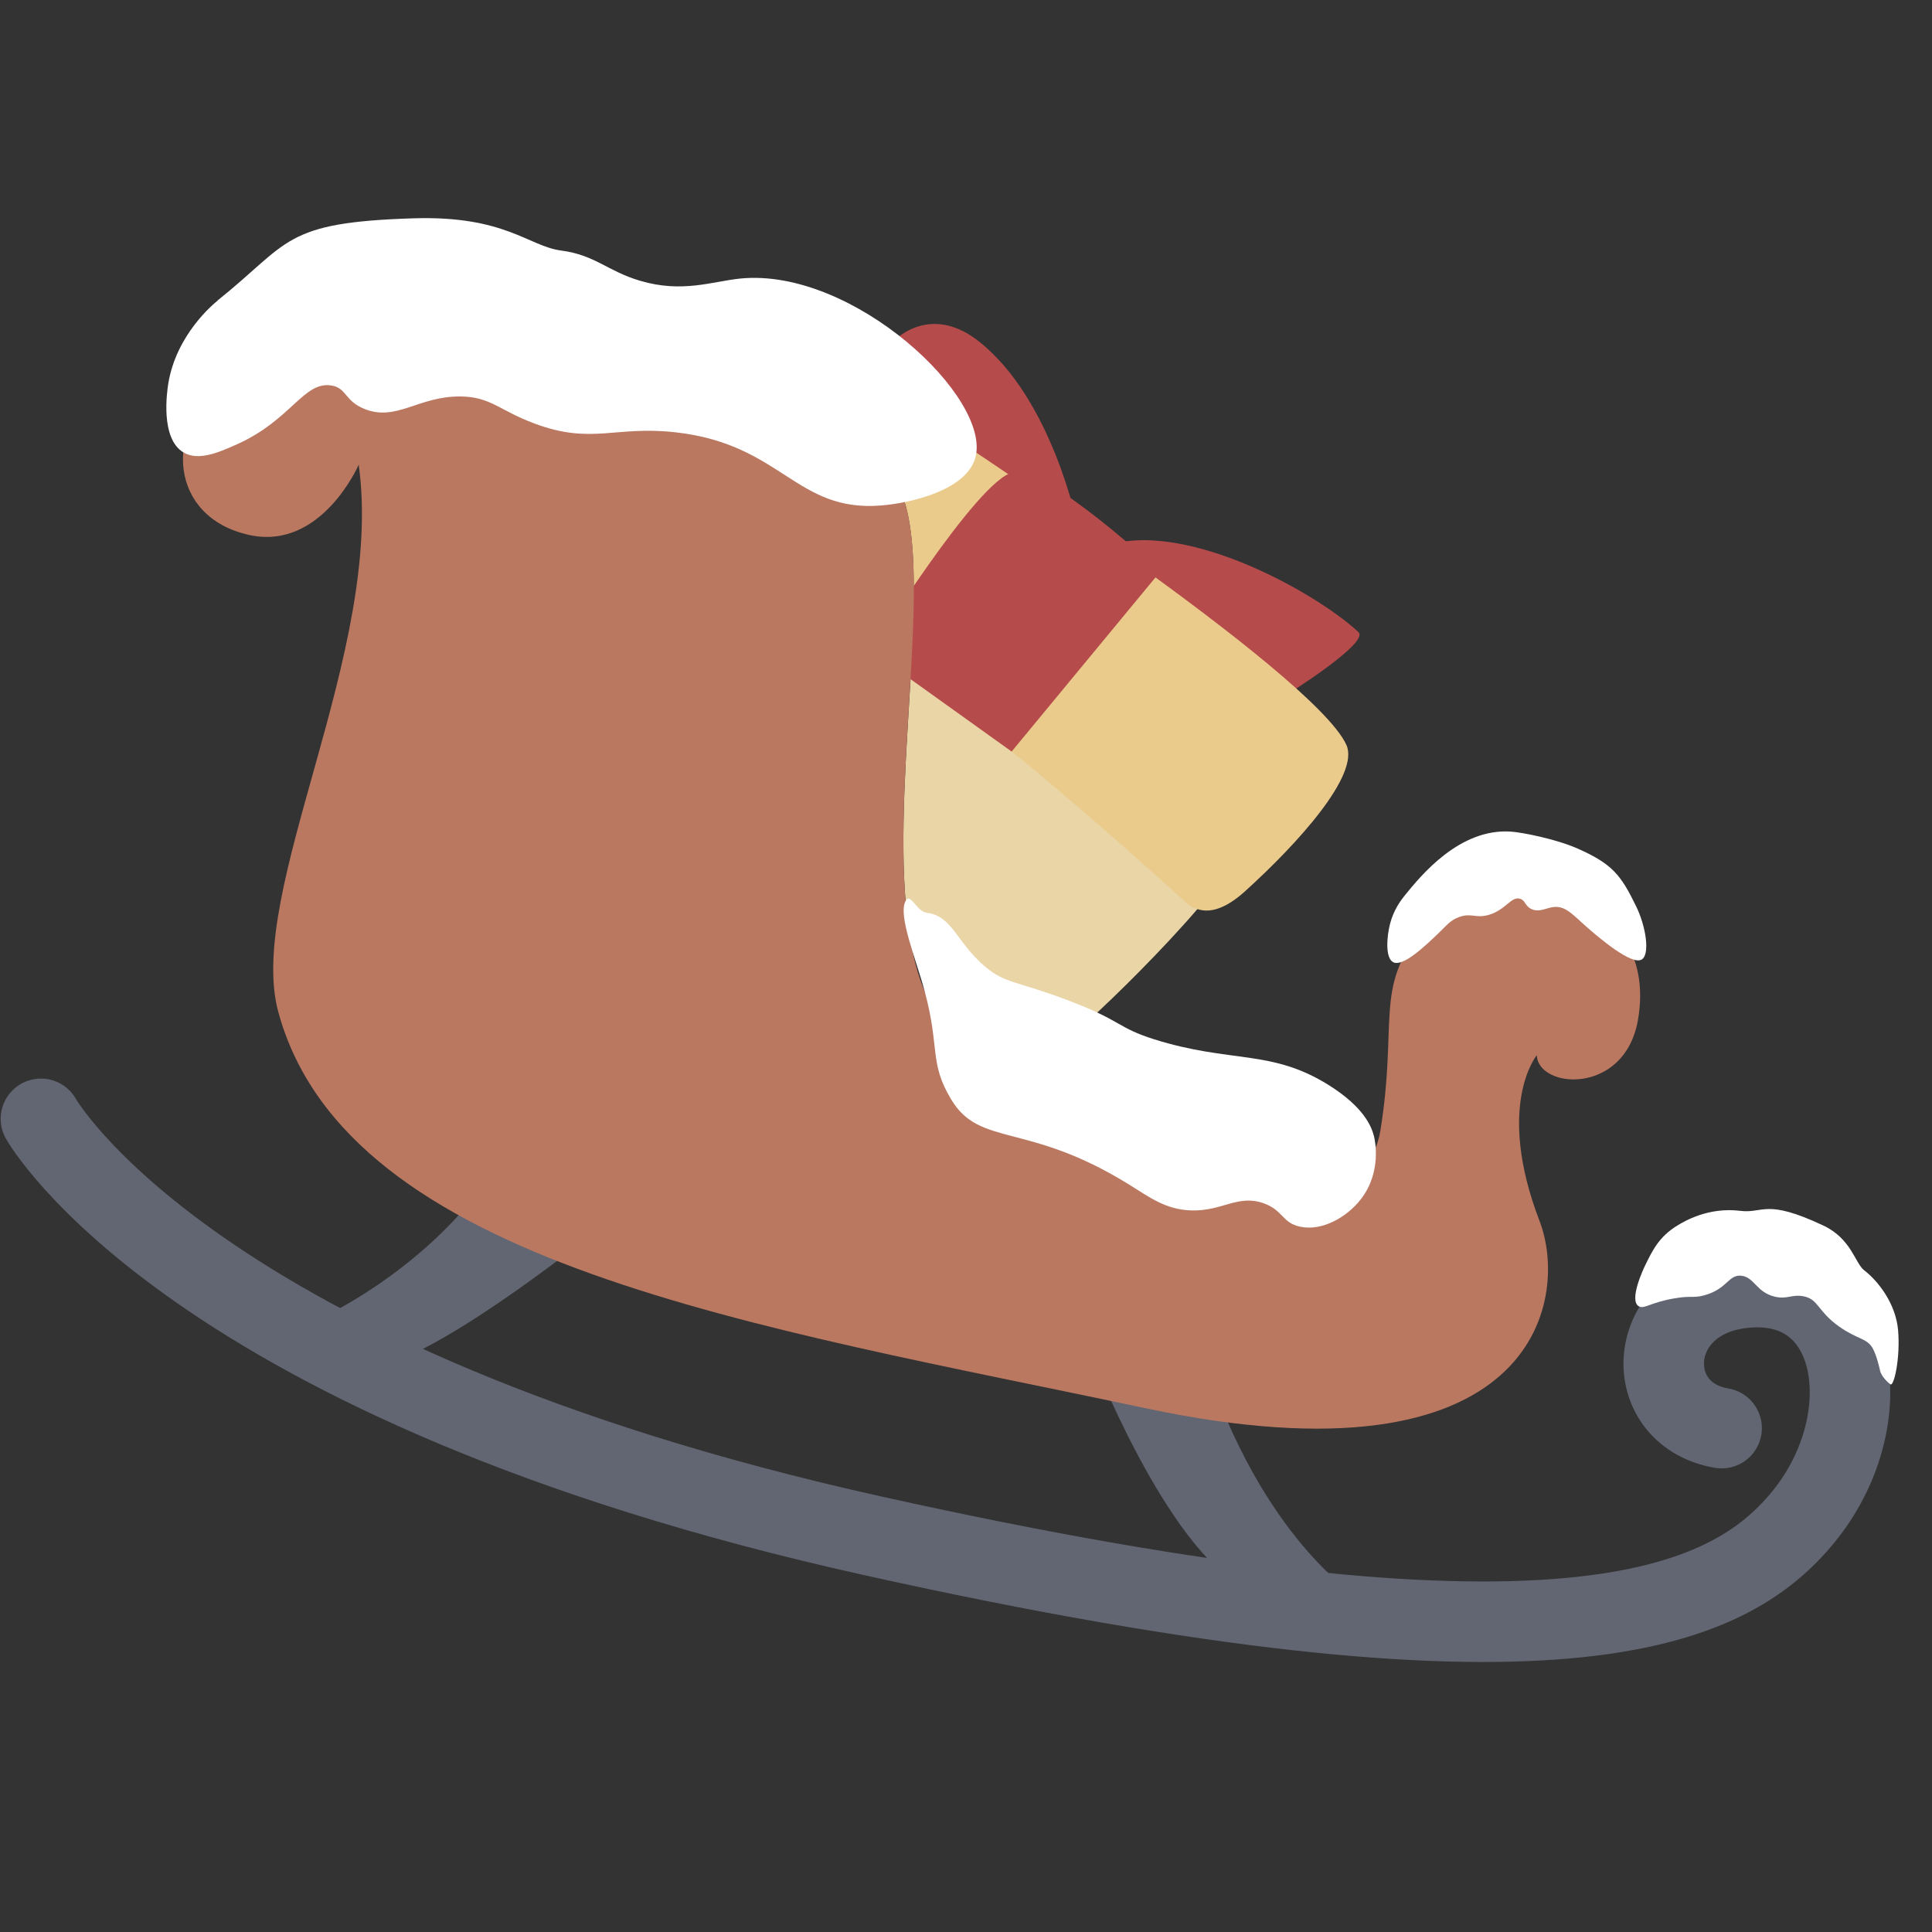 <svg width="48" height="48" viewBox="0 0 48 48" fill="none" xmlns="http://www.w3.org/2000/svg">
<rect x="0" y="0" width="48" height="48" fill="#333333" stroke="none"/>
<g clip-path="url(#clip0_2470_56853)">
<path d="M31.985 17.249C31.985 17.249 34.035 15.967 33.75 15.703C32.596 14.639 29.16 12.777 27.272 13.645L31.983 17.247L31.985 17.249Z" fill="#B64B4C"/>
<path d="M26.772 13.063C26.772 13.063 26.146 9.918 24.316 8.479C23.259 7.647 22.355 8.173 21.92 8.786C21.486 9.399 23.481 11.595 23.481 11.595L26.772 13.063Z" fill="#B64B4C"/>
<path d="M29.749 22.586C28.886 23.592 27.706 24.755 27.088 25.315C26.606 25.752 26.457 26.052 25.977 25.613C25.221 24.927 23.92 23.725 22.508 22.488C22.352 20.75 22.521 18.654 22.63 16.759C22.642 16.506 22.657 16.257 22.667 16.012C25.429 18.308 29.145 21.144 30.3 20.834C31.261 20.577 30.695 21.49 29.751 22.587L29.749 22.586Z" fill="#EAD5A6"/>
<path d="M30.947 22.132C30.565 22.476 30.146 22.718 29.748 22.586C29.643 22.554 29.54 22.494 29.44 22.4C28.02 21.107 24.896 18.326 22.627 16.759C22.639 16.506 22.655 16.256 22.664 16.011C22.748 14.208 22.727 12.672 22.231 11.939C22.205 11.9 22.177 11.86 22.146 11.823C22.796 11.141 23.346 10.643 23.346 10.643C23.346 10.643 32.627 16.702 33.45 18.505C33.79 19.25 32.238 20.961 30.947 22.13L30.947 22.132Z" fill="#EACB8C"/>
<path d="M28.823 14.206L25.134 18.672L21.645 16.174C21.645 16.174 24.308 11.877 25.174 11.735C26.04 11.592 28.821 14.203 28.821 14.203L28.823 14.206Z" fill="#B64B4C"/>
<path d="M27.073 33.553C27.073 33.553 28.949 38.477 30.967 39.485C32.125 40.064 33.725 39.677 33.725 39.677C33.725 39.677 31.344 38.215 29.906 33.746L27.073 33.556L27.073 33.553Z" fill="#616672"/>
<path d="M14.602 30.74C14.602 30.74 10.507 34.02 9.124 33.964L7.131 33.126C7.131 33.126 10.53 31.923 12.517 28.717" fill="#616672"/>
<path d="M5.419 9.709C6.147 9.185 8.419 8.286 10.431 8.357C13.153 8.456 20.784 9.793 22.233 11.939C23.68 14.086 21.097 23.07 23.584 25.583C26.695 28.722 33.773 31.335 34.296 28.086C34.725 25.43 34.153 24.541 35.281 23.163C36.977 21.09 41.289 21.996 40.693 25.349C40.358 27.23 38.208 27.052 38.182 26.215C38.182 26.215 37.146 27.463 38.249 30.333C39.002 32.291 38.172 37.047 28.465 34.988C18.841 32.945 8.621 31.438 6.913 25.137C6.099 22.131 9.556 16.185 8.912 11.545C8.912 11.545 7.984 13.687 6.19 13.291C4.166 12.843 4.135 10.637 5.419 9.709Z" fill="#BB7861"/>
<path d="M5.41 7.466C5.306 7.55 4.38 8.309 4.18 9.534C4.153 9.71 3.974 10.886 4.554 11.238C4.932 11.466 5.453 11.233 5.897 11.034C7.231 10.435 7.542 9.475 8.224 9.576C8.618 9.634 8.553 9.959 9.058 10.161C9.852 10.479 10.397 9.84 11.44 9.85C12.198 9.857 12.404 10.199 13.286 10.525C14.714 11.054 15.268 10.57 16.788 10.741C19.428 11.037 19.768 12.727 21.887 12.559C22.634 12.499 24.001 12.178 24.23 11.379C24.656 9.894 21.195 6.644 18.395 6.92C17.694 6.991 16.954 7.288 15.901 6.975C15.087 6.734 14.788 6.335 13.939 6.224C13.129 6.118 12.551 5.354 10.278 5.424C7.015 5.524 7.212 6.022 5.406 7.465L5.41 7.466Z" fill="white"/>
<path d="M23.029 22.677C22.756 22.642 22.624 22.157 22.498 22.388C22.306 22.745 22.752 23.808 22.975 24.634C23.358 26.053 23.076 26.391 23.634 27.318C24.353 28.511 25.524 27.861 28.048 29.428C28.561 29.747 28.971 30.059 29.611 30.073C30.374 30.09 30.756 29.67 31.393 29.894C31.877 30.065 31.851 30.378 32.297 30.476C32.856 30.598 33.472 30.229 33.808 29.797C34.339 29.114 34.158 28.317 34.137 28.234C34.074 27.98 33.88 27.504 33.014 26.96C31.58 26.061 30.585 26.421 28.678 25.822C27.767 25.535 27.873 25.367 26.61 24.882C25.233 24.354 24.991 24.449 24.476 24.016C23.762 23.416 23.666 22.759 23.033 22.68L23.029 22.677Z" fill="white"/>
<path d="M34.534 22.957C34.453 23.274 34.411 23.807 34.618 23.908C34.861 24.024 35.403 23.507 35.735 23.189C35.955 22.977 36.037 22.861 36.249 22.784C36.56 22.672 36.659 22.823 36.983 22.731C37.41 22.611 37.541 22.261 37.767 22.33C37.905 22.373 37.885 22.514 38.057 22.589C38.255 22.674 38.42 22.55 38.613 22.533C38.918 22.507 39.105 22.76 39.48 23.082C39.71 23.279 40.534 23.991 40.787 23.839C40.999 23.713 40.895 23.018 40.647 22.512C40.276 21.754 40.072 21.471 39.204 21.086C38.656 20.842 37.808 20.679 37.538 20.661C36.26 20.575 35.306 21.75 34.907 22.239C34.81 22.36 34.626 22.599 34.535 22.953L34.534 22.957Z" fill="white"/>
<path d="M1.017 27.797C1.017 27.797 4.71 34.391 21.706 38.162C38.703 41.933 42.916 40.005 44.812 37.677C46.708 35.348 46.243 31.879 43.546 31.98C40.849 32.082 40.653 35.12 42.773 35.482" stroke="#616672" stroke-width="2" stroke-miterlimit="10" stroke-linecap="round"/>
<path d="M46.974 34.397C47.06 34.418 47.215 33.738 47.158 33.053C47.101 32.369 46.637 31.805 46.318 31.563C46.088 31.387 45.997 30.775 45.3 30.448C43.856 29.769 43.819 30.155 43.236 30.083C42.441 29.984 41.842 30.346 41.681 30.443C41.22 30.722 41.056 31.065 40.876 31.433C40.838 31.509 40.459 32.309 40.717 32.456C40.848 32.529 41.004 32.362 41.585 32.26C42.028 32.182 42.061 32.258 42.341 32.182C42.917 32.027 42.94 31.661 43.263 31.695C43.586 31.73 43.634 32.103 44.089 32.214C44.399 32.29 44.515 32.152 44.803 32.205C45.181 32.274 45.151 32.574 45.693 32.958C46.145 33.279 46.379 33.241 46.525 33.495C46.629 33.676 46.706 34.036 46.709 34.05C46.742 34.212 46.95 34.39 46.974 34.395L46.974 34.397Z" fill="white"/>
</g>
<defs>
<clipPath id="clip0_2470_56853">
<rect width="48" height="48" fill="white"/>
</clipPath>
</defs>
</svg>
